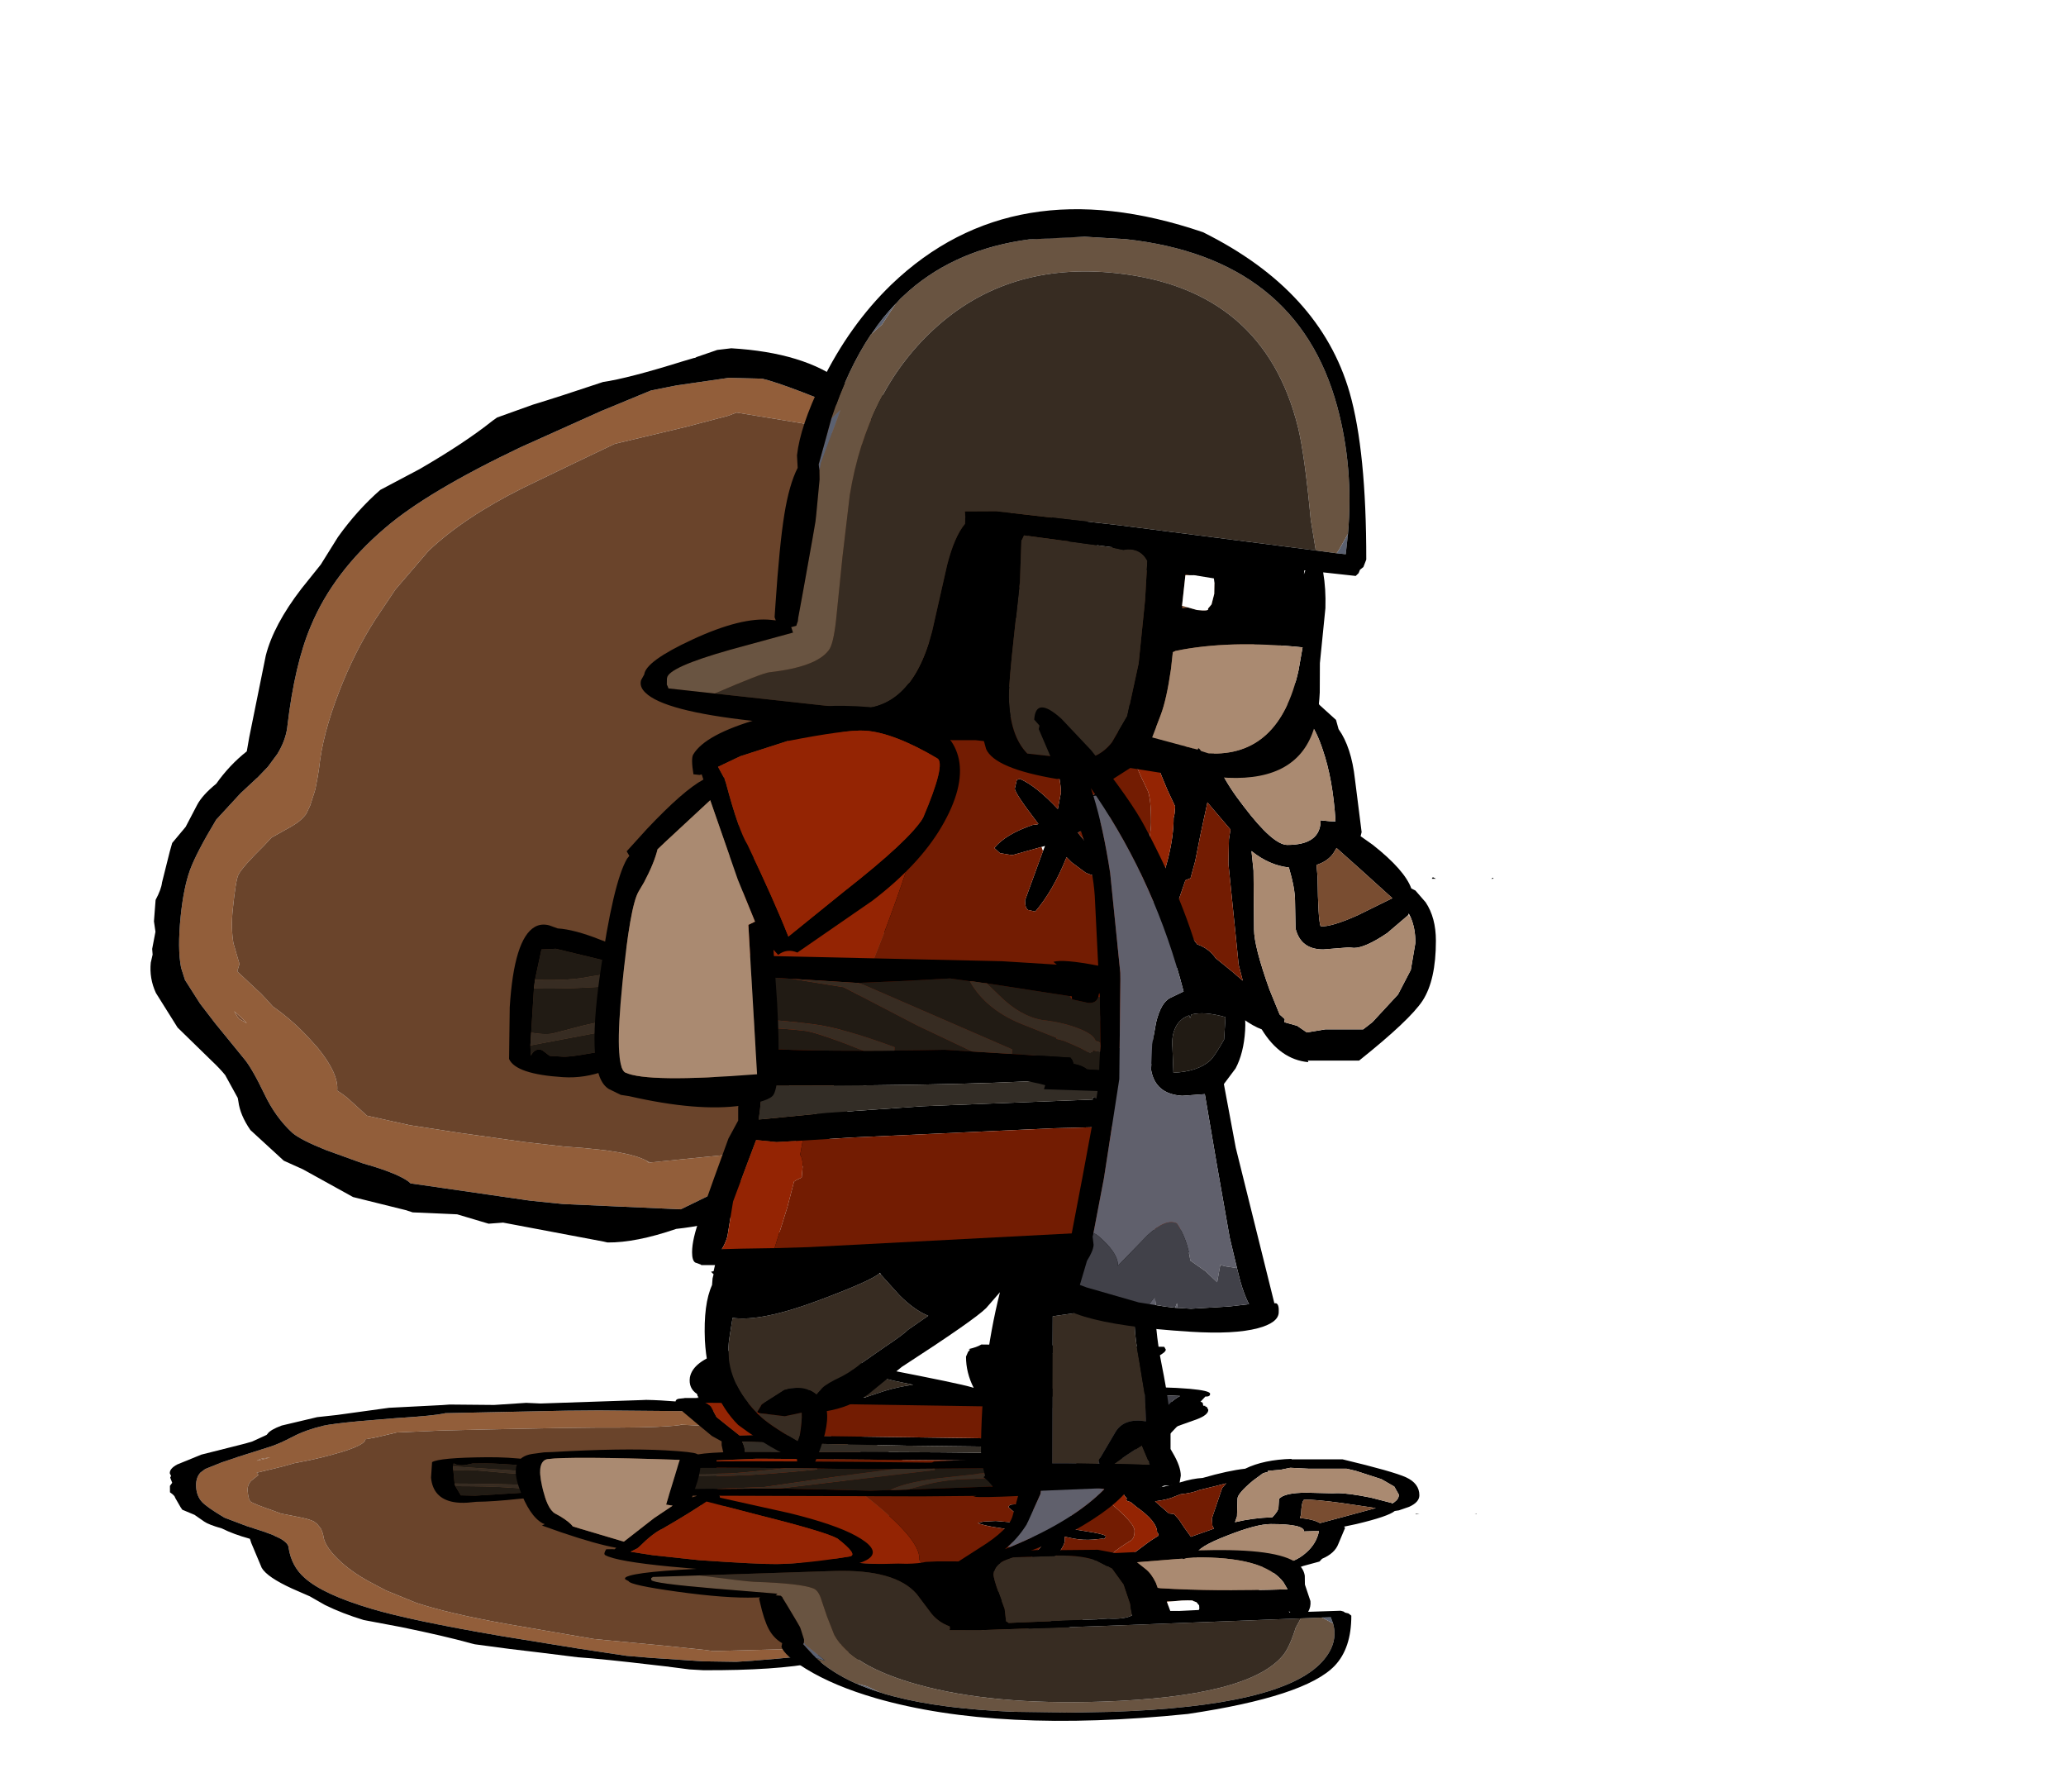 <?xml version="1.0" encoding="UTF-8" standalone="no"?>
<svg xmlns:ffdec="https://www.free-decompiler.com/flash" xmlns:xlink="http://www.w3.org/1999/xlink" ffdec:objectType="frame" height="174.9px" width="201.65px" xmlns="http://www.w3.org/2000/svg">
  <g transform="matrix(1.0, 0.0, 0.0, 1.0, 97.3, 141.7)">
    <filter id="filter0">
      <feOffset dx="3.536" dy="3.535" in="SourceGraphic" result="filterResult0"/>
      <feColorMatrix in="filterResult0" result="filterResult1" type="matrix" values="0 0 0 0 0.0,0 0 0 0 0.0,0 0 0 0 0.0,0 0 0 1 0"/>
      <feColorMatrix in="filterResult1" result="filterResult2" type="matrix" values="1 0 0 0 0,0 1 0 0 0,0 0 1 0 0,0 0 0 0.297 0"/>
    </filter>
    <use ffdec:characterId="378" filter="url(#filter0)" height="147.2" id="shadowMC" transform="matrix(1.0, 0.0, 0.0, -0.3, -97.3, 33.208)" width="196.65" xlink:href="#sprite0"/>
    <use ffdec:characterId="370" height="88.25" transform="matrix(0.993, 0.101, -0.101, 0.993, -76.112, -112.869)" width="88.5" xlink:href="#shape6"/>
    <use ffdec:characterId="342" height="33.4" transform="matrix(1.0, 0.0, 0.0, 1.0, -28.5, -29.45)" width="46.45" xlink:href="#shape7"/>
    <use ffdec:characterId="371" height="70.45" transform="matrix(1.0, 0.0, 0.0, 1.0, -29.75, -88.7)" width="78.2" xlink:href="#shape2"/>
    <use ffdec:characterId="372" height="55.7" transform="matrix(0.993, 0.109, -0.109, 0.993, -29.223, -125.512)" width="69.15" xlink:href="#shape3"/>
    <use ffdec:characterId="373" height="77.0" transform="matrix(-0.062, 0.995, -0.995, -0.062, 31.085, -71.016)" width="60.1" xlink:href="#shape4"/>
    <use ffdec:characterId="199" height="46.8" transform="matrix(0.86, 0.507, -0.507, 0.86, -23.002, -80.9)" width="25.3" xlink:href="#shape5"/>
  </g>
  <defs>
    <g id="sprite0" transform="matrix(1.0, 0.0, 0.0, 1.0, 92.3, 141.7)">
      <use ffdec:characterId="370" height="88.25" transform="matrix(0.998, 0.027, -0.027, 0.998, -77.64, -106.913)" width="88.5" xlink:href="#shape0"/>
      <use ffdec:characterId="201" height="34.0" transform="matrix(1.0, 0.0, 0.0, 1.0, -28.5, -32.05)" width="46.45" xlink:href="#shape1"/>
      <use ffdec:characterId="371" height="70.45" transform="matrix(1.0, 0.0, 0.0, 1.0, -29.9, -87.4)" width="78.2" xlink:href="#shape2"/>
      <use ffdec:characterId="372" height="55.7" transform="matrix(0.994, 0.109, -0.109, 0.994, -29.287, -126.198)" width="69.15" xlink:href="#shape3"/>
      <use ffdec:characterId="373" height="77.0" transform="matrix(-0.029, 0.997, -0.997, -0.029, 23.947, -73.08)" width="60.1" xlink:href="#shape4"/>
      <use ffdec:characterId="199" height="46.8" transform="matrix(0.877, 0.479, -0.479, 0.877, -30.534, -81.139)" width="25.3" xlink:href="#shape5"/>
    </g>
    <g id="shape0" transform="matrix(1.0, 0.0, 0.0, 1.0, 44.55, 44.3)">
      <path d="M5.75 35.6 L6.15 35.75 6.05 35.8 5.75 35.6 M-35.25 25.85 L-35.4 25.7 -35.7 25.3 -35.8 25.15 -35.05 25.7 -34.45 26.2 -35.25 25.85" fill="#794d31" fill-rule="evenodd" stroke="none"/>
      <path d="M20.45 -38.6 L21.35 -38.35 32.95 -35.1 Q35.45 -34.2 38.65 -31.1 41.95 -27.9 41.95 -26.1 41.95 -21.5 35.45 -19.05 33.0 -18.1 31.35 -16.7 L30.35 -15.8 Q28.6 -13.95 28.45 -11.85 28.3 -9.35 26.8 -3.4 L26.05 -0.05 25.9 0.85 Q25.45 3.15 25.45 4.65 L25.45 4.75 Q25.45 6.7 26.2 9.35 26.95 12.0 26.95 13.25 26.95 17.55 26.1 20.2 L22.6 27.9 Q20.2 32.9 17.85 34.65 L16.4 35.65 16.4 35.7 16.0 36.15 14.5 37.0 14.45 37.0 9.6 40.0 -1.9 40.65 -2.55 40.65 -5.1 40.65 -16.95 40.15 -17.15 40.0 Q-18.25 39.35 -21.1 38.8 L-21.15 38.8 -21.9 38.65 -25.5 37.75 Q-28.1 37.0 -28.95 36.4 -30.75 35.05 -32.05 32.9 -33.55 30.45 -34.4 29.65 L-37.55 26.5 -39.2 24.75 -40.9 22.6 -41.4 21.45 Q-41.95 19.65 -41.95 16.45 -41.95 13.65 -41.5 11.85 -41.05 10.1 -39.45 6.7 L-37.35 3.9 -35.95 2.3 -35.85 2.2 -34.95 1.05 -34.15 -0.3 Q-33.5 -1.65 -33.45 -2.95 L-33.45 -3.0 -33.45 -3.1 Q-33.35 -9.25 -32.15 -13.1 -30.5 -18.55 -25.9 -23.35 -22.15 -27.3 -13.5 -32.55 L-6.05 -36.85 -1.4 -39.35 1.05 -40.1 6.05 -41.35 9.3 -41.6 Q11.7 -41.3 20.45 -38.6 M6.15 35.75 L13.5 34.25 14.85 32.95 16.6 30.65 17.2 29.65 19.15 26.6 Q21.1 23.7 21.35 22.4 22.05 19.0 22.35 14.3 22.6 10.0 22.45 6.35 L22.45 6.2 23.5 -0.1 23.6 -0.85 24.45 -9.85 25.65 -14.25 Q26.3 -16.7 28.6 -17.85 L30.15 -18.6 35.4 -21.3 Q38.95 -23.5 38.95 -25.55 38.95 -26.45 36.6 -29.15 34.3 -31.75 32.95 -32.55 30.5 -33.95 28.4 -34.5 L24.45 -35.1 21.25 -35.85 19.3 -36.35 14.45 -37.6 7.15 -38.05 6.35 -37.65 2.35 -36.15 -4.4 -33.8 -8.1 -31.55 -12.25 -29.0 -12.9 -28.6 Q-18.35 -25.15 -21.45 -21.55 L-24.3 -17.45 -25.95 -14.35 Q-27.65 -11.0 -28.75 -7.0 -29.95 -2.65 -29.95 0.65 L-30.0 1.55 -30.1 2.7 -30.15 3.0 -30.45 4.4 -30.75 5.25 Q-31.2 6.0 -32.05 6.6 L-33.9 7.9 -34.5 8.7 Q-36.45 11.05 -36.75 11.85 -36.95 12.4 -36.95 15.3 -36.95 17.1 -36.55 18.55 L-35.8 20.4 -35.75 20.45 -35.9 21.25 -33.8 22.85 -33.4 23.15 Q-32.8 23.65 -32.1 24.3 -30.05 25.45 -28.35 26.95 L-27.35 27.85 Q-25.0 30.2 -25.0 31.85 -24.5 32.1 -23.95 32.45 L-21.85 34.0 -17.6 34.5 -12.8 34.75 -6.3 35.0 -2.35 35.05 -0.5 35.0 0.0 35.0 0.05 35.0 Q4.2 34.95 5.75 35.6 L6.05 35.8 6.15 35.75 M-35.25 25.85 L-34.45 26.2 -35.05 25.7 -35.8 25.15 -35.7 25.3 -35.4 25.7 -35.25 25.85" fill="#925e3a" fill-rule="evenodd" stroke="none"/>
      <path d="M20.45 -38.6 Q11.7 -41.3 9.3 -41.6 L6.05 -41.35 1.05 -40.1 -1.4 -39.35 -6.05 -36.85 -13.5 -32.55 Q-22.15 -27.3 -25.9 -23.35 -30.5 -18.55 -32.15 -13.1 -33.35 -9.25 -33.45 -3.1 L-33.45 -3.0 -33.45 -2.95 Q-33.5 -1.65 -34.15 -0.3 L-34.95 1.05 -35.85 2.2 -35.95 2.3 -37.35 3.9 -39.45 6.7 Q-41.05 10.1 -41.5 11.85 -41.95 13.65 -41.95 16.45 -41.95 19.65 -41.4 21.45 L-40.9 22.6 -39.2 24.75 -37.55 26.5 -34.4 29.65 Q-33.55 30.45 -32.05 32.9 -30.75 35.05 -28.95 36.4 -28.1 37.0 -25.5 37.75 L-21.9 38.65 -21.15 38.8 -21.1 38.8 Q-18.25 39.35 -17.15 40.0 L-16.95 40.15 -5.1 40.65 -2.55 40.65 -1.9 40.65 9.6 40.0 14.45 37.0 14.5 37.0 16.0 36.15 16.4 35.7 16.4 35.65 17.85 34.65 Q20.2 32.9 22.6 27.9 L26.1 20.2 Q26.95 17.55 26.95 13.25 26.95 12.0 26.2 9.35 25.45 6.7 25.45 4.75 L25.45 4.65 Q25.45 3.15 25.9 0.85 L26.05 -0.05 26.8 -3.4 Q28.3 -9.35 28.45 -11.85 28.6 -13.95 30.35 -15.8 L31.35 -16.7 Q33.0 -18.1 35.45 -19.05 41.95 -21.5 41.95 -26.1 41.95 -27.9 38.65 -31.1 35.45 -34.2 32.95 -35.1 L21.35 -38.35 20.45 -38.6 M1.4 -42.5 L2.5 -42.95 2.55 -42.95 2.7 -43.05 4.65 -43.95 6.0 -44.25 Q13.15 -44.55 17.15 -42.05 22.4 -41.15 28.1 -39.25 43.95 -34.05 43.95 -26.25 43.95 -22.1 42.2 -20.0 40.95 -18.5 38.15 -17.45 L33.6 -15.6 Q32.35 -14.85 31.55 -13.7 31.2 -10.6 29.25 -4.0 L28.95 -3.0 28.15 1.15 27.95 2.15 Q28.4 3.4 28.25 5.1 L28.55 7.1 28.75 7.85 29.0 10.6 29.6 16.65 29.2 18.6 Q28.75 19.9 28.75 20.5 L26.05 26.35 Q23.4 31.8 22.75 32.65 L20.15 35.6 18.35 37.05 17.65 37.55 Q16.95 39.05 14.45 40.3 12.4 41.3 9.35 41.95 5.55 43.7 2.8 43.95 L2.4 43.9 -7.55 43.05 -8.95 43.3 -12.1 42.7 -16.45 42.95 -17.15 42.8 -22.4 42.05 -27.55 39.85 -29.5 39.2 -33.05 36.55 Q-34.2 35.2 -34.5 33.9 L-34.6 33.55 -36.05 31.45 Q-36.65 30.85 -37.5 30.2 L-41.15 27.3 -43.6 24.15 Q-44.4 22.8 -44.4 21.25 L-44.3 20.45 -44.4 19.9 -44.25 18.2 -44.5 17.2 -44.55 15.15 -44.55 15.1 Q-44.1 14.0 -44.1 13.35 L-43.65 10.25 -43.5 9.4 -42.35 7.7 -41.45 5.45 Q-41.05 4.45 -39.8 3.2 -38.7 1.25 -37.15 -0.25 L-37.05 -1.65 -36.25 -9.75 Q-35.8 -12.8 -33.45 -16.6 L-31.8 -19.15 -30.4 -22.0 Q-28.8 -24.8 -26.75 -27.0 L-23.15 -29.4 Q-19.0 -32.4 -16.5 -34.85 L-16.1 -35.2 -12.75 -36.8 Q-10.35 -37.8 -6.15 -39.7 -3.75 -40.3 1.4 -42.5" fill="#000000" fill-rule="evenodd" stroke="none"/>
      <path d="M5.75 35.6 Q4.2 34.95 0.05 35.0 L0.0 35.0 -0.5 35.0 -2.35 35.05 -6.3 35.0 -12.8 34.75 -17.6 34.5 -21.85 34.0 -23.95 32.45 Q-24.5 32.1 -25.0 31.85 -25.0 30.2 -27.35 27.85 L-28.35 26.95 Q-30.05 25.45 -32.1 24.3 -32.8 23.65 -33.4 23.15 L-33.8 22.85 -35.9 21.25 -35.75 20.45 -35.8 20.4 -36.55 18.55 Q-36.95 17.1 -36.95 15.3 -36.95 12.4 -36.75 11.85 -36.45 11.05 -34.5 8.7 L-33.9 7.9 -32.05 6.6 Q-31.2 6.0 -30.75 5.25 L-30.45 4.4 -30.15 3.0 -30.1 2.7 -30.0 1.55 -29.95 0.65 Q-29.95 -2.65 -28.75 -7.0 -27.65 -11.0 -25.95 -14.35 L-24.3 -17.45 -21.45 -21.55 Q-18.35 -25.15 -12.9 -28.6 L-12.25 -29.0 -8.1 -31.55 -4.4 -33.8 2.35 -36.15 6.35 -37.65 7.15 -38.05 14.45 -37.6 19.3 -36.35 21.25 -35.85 24.45 -35.1 28.4 -34.5 Q30.5 -33.95 32.95 -32.55 34.3 -31.75 36.6 -29.15 38.95 -26.45 38.95 -25.55 38.95 -23.5 35.4 -21.3 L30.15 -18.6 28.6 -17.85 Q26.3 -16.7 25.65 -14.25 L24.45 -9.85 23.6 -0.85 23.5 -0.1 22.45 6.2 22.45 6.35 Q22.6 10.0 22.35 14.3 22.05 19.0 21.35 22.4 21.1 23.7 19.15 26.6 L17.2 29.65 16.6 30.65 14.85 32.95 13.5 34.25 6.15 35.75 5.75 35.6" fill="#6a442b" fill-rule="evenodd" stroke="none"/>
    </g>
    <g id="shape1" transform="matrix(1.0, 0.0, 0.0, 1.0, 29.45, 30.75)">
      <path d="M9.0 -1.05 L5.85 -1.1 4.45 -1.1 4.5 -15.45 11.75 -16.5 12.45 -16.6 12.5 -14.45 Q12.55 -13.2 12.95 -11.05 L13.5 -7.7 13.6 -5.2 Q11.5 -5.55 10.65 -4.2 L9.0 -1.4 9.0 -1.05 M-24.4 -1.9 Q-27.7 -5.3 -27.05 -9.25 L-26.75 -11.15 Q-23.95 -10.75 -18.35 -12.85 -13.25 -14.75 -12.4 -15.5 L-12.3 -15.4 -10.45 -13.35 Q-9.0 -11.9 -7.65 -11.35 L-9.6 -10.0 Q-10.1 -9.5 -11.9 -8.3 L-14.2 -6.7 Q-14.7 -6.2 -16.05 -5.45 -17.55 -4.75 -18.0 -4.3 L-18.55 -3.65 Q-19.8 -4.7 -21.7 -4.1 L-23.9 -2.7 -24.35 -1.95 -24.4 -1.9 M10.5 -1.05 L13.2 -2.85 14.0 -0.95 10.5 -1.05 M-24.15 -1.65 L-24.15 -1.85 -21.65 -1.55 -20.0 -1.9 Q-19.95 -1.05 -20.2 0.4 L-20.4 0.9 Q-23.2 -0.7 -24.15 -1.65" fill="#372c22" fill-rule="evenodd" stroke="none"/>
      <path d="M12.95 -26.5 Q12.9 -23.45 13.5 -20.7 13.9 -18.95 14.5 -17.65 14.4 -14.35 15.15 -10.65 16.0 -6.45 16.0 -4.15 L16.0 -2.5 16.2 -2.15 Q17.0 -0.8 17.0 0.1 L16.85 1.0 14.95 1.1 -1.0 1.75 Q-1.45 0.85 -2.25 0.25 L-2.1 0.1 -2.3 -0.65 -2.5 -2.2 Q-2.5 -7.45 -1.75 -12.35 L-2.0 -12.1 Q-3.15 -10.95 -10.25 -6.35 L-13.55 -3.65 Q-15.4 -2.4 -17.55 -2.05 -17.3 -0.3 -18.75 3.05 -19.45 3.55 -20.45 2.85 L-20.45 2.65 Q-22.7 1.9 -26.2 -0.7 -29.15 -3.65 -29.45 -8.95 -29.6 -12.5 -28.75 -14.35 L-28.7 -15.0 -28.6 -15.4 -28.85 -15.65 -28.6 -15.7 -28.15 -17.65 -26.9 -18.3 -26.3 -18.3 -24.75 -18.95 -22.7 -19.4 Q-19.2 -20.1 -17.0 -22.3 L-15.95 -22.65 Q-12.55 -25.45 -9.55 -26.65 -3.2 -29.1 1.3 -24.6 L1.55 -24.35 Q3.4 -28.25 5.9 -29.95 8.6 -31.75 10.8 -29.6 L12.95 -26.5 M9.0 -1.4 L10.65 -4.2 Q11.5 -5.55 13.6 -5.2 L13.5 -7.7 12.95 -11.05 Q12.55 -13.2 12.5 -14.45 L12.45 -16.6 11.75 -16.5 4.5 -15.45 4.45 -1.1 5.85 -1.1 9.0 -1.05 9.05 -1.05 9.35 -1.05 9.0 -1.4 M10.5 -1.05 L14.0 -0.95 13.2 -2.85 10.5 -1.05 M-12.4 -15.5 Q-13.25 -14.75 -18.35 -12.85 -23.95 -10.75 -26.75 -11.15 L-27.05 -9.25 Q-27.7 -5.3 -24.4 -1.9 L-24.15 -1.65 Q-23.2 -0.7 -20.4 0.9 -20.35 0.85 -20.25 0.95 L-20.2 0.4 Q-19.95 -1.05 -20.0 -1.9 L-21.65 -1.55 -24.15 -1.85 Q-24.25 -1.85 -24.35 -1.95 L-23.9 -2.7 -21.7 -4.1 Q-19.8 -4.7 -18.55 -3.65 L-18.0 -4.3 Q-17.55 -4.75 -16.05 -5.45 -14.7 -6.2 -14.2 -6.7 L-11.9 -8.3 Q-10.1 -9.5 -9.6 -10.0 L-7.65 -11.35 Q-9.0 -11.9 -10.45 -13.35 L-12.3 -15.4 -12.35 -15.55 -12.4 -15.5" fill="#000000" fill-rule="evenodd" stroke="none"/>
      <path d="M9.0 -1.05 L9.0 -1.4 9.05 -1.05 9.0 -1.05" fill="#5b6171" fill-rule="evenodd" stroke="none"/>
    </g>
    <g id="shape2" transform="matrix(1.0, 0.0, 0.0, 1.0, 23.8, 32.6)">
      <path d="M8.6 -28.65 Q11.2 -30.7 12.7 -31.15 22.9 -34.35 28.75 -30.4 33.85 -27.0 33.7 -20.15 L33.5 -19.55 33.25 -19.3 33.8 -19.15 35.8 -18.9 37.45 -16.8 39.05 -15.35 39.3 -14.45 Q40.55 -12.7 40.9 -9.55 L41.55 -4.4 41.45 -4.0 42.65 -3.15 Q45.75 -0.7 46.4 1.1 L46.8 1.3 47.8 2.45 Q48.8 3.95 48.8 6.2 48.8 10.05 47.5 12.05 46.25 13.95 41.3 17.9 L36.3 17.9 36.35 18.05 Q33.6 17.8 31.8 14.85 30.15 14.25 27.65 11.85 26.65 11.65 25.5 10.45 L24.55 9.55 23.9 9.05 23.1 8.6 Q22.6 8.4 21.95 7.7 21.2 11.0 21.2 14.6 L21.2 16.25 21.2 16.35 21.2 16.5 21.5 17.65 Q21.35 18.45 18.95 18.95 L18.55 19.05 18.7 20.2 18.7 21.25 Q20.45 21.1 21.5 22.65 22.9 25.95 23.7 26.9 L27.1 30.95 Q28.2 32.35 28.2 34.0 L28.05 34.95 27.85 35.1 28.0 35.25 27.7 35.35 27.7 35.45 27.65 36.3 27.45 36.65 21.2 36.6 14.5 37.05 -1.8 37.85 -22.9 37.85 -22.95 37.8 -23.5 37.6 Q-23.8 37.4 -23.8 36.6 -23.8 35.3 -23.0 33.15 L-21.65 29.35 -20.25 25.5 -19.3 23.75 -19.3 22.5 -19.15 20.25 -19.1 20.2 Q-21.4 19.9 -22.05 19.15 -22.65 18.55 -22.3 17.35 L-22.3 17.0 -22.3 15.7 Q-22.3 4.25 -19.6 -3.85 -16.05 -14.7 -8.2 -17.35 L-7.95 -17.5 -7.55 -17.65 Q-4.2 -19.15 1.3 -19.15 1.55 -20.15 2.95 -22.35 L5.1 -25.4 Q6.15 -26.7 8.6 -28.65 M31.6 -19.75 Q30.85 -26.7 27.05 -28.8 25.05 -29.9 20.2 -29.9 11.55 -29.9 6.6 -23.95 4.6 -21.55 3.75 -19.1 L10.2 -18.2 14.2 -18.15 16.25 -17.7 18.85 -16.9 20.7 -15.55 21.55 -14.7 21.75 -14.75 Q22.85 -14.85 23.7 -13.35 L23.8 -13.2 24.7 -12.55 25.1 -12.15 25.05 -13.5 25.25 -15.25 25.3 -15.4 Q25.95 -17.25 27.45 -18.5 L28.2 -18.95 28.15 -19.05 28.8 -19.45 30.3 -19.9 30.35 -19.75 31.1 -19.65 31.1 -19.4 31.6 -19.45 31.6 -19.75 M18.05 -14.1 L17.45 -14.35 16.75 -14.6 15.45 -15.05 14.4 -15.3 13.9 -15.45 Q13.6 -15.15 12.95 -15.15 L12.9 -15.15 13.4 -13.3 13.6 -12.5 Q14.2 -9.9 14.2 -8.3 L14.15 -7.25 14.8 -7.7 15.1 -7.9 Q16.0 -8.45 17.0 -8.2 L17.85 -7.9 18.05 -8.0 18.2 -7.15 Q18.2 -6.65 17.0 -5.9 L15.15 -4.9 13.85 -4.35 15.05 -2.9 16.7 -1.1 16.6 -0.45 Q16.45 -0.15 15.7 -0.15 15.2 -0.15 14.6 -0.45 L13.25 -1.45 12.75 -1.95 Q11.45 1.3 9.7 3.35 L9.0 3.2 Q8.7 3.05 8.7 2.25 L10.45 -2.55 10.65 -3.05 10.3 -2.95 7.45 -2.15 6.25 -2.35 5.7 -2.85 Q6.8 -4.2 9.45 -5.1 L9.9 -5.15 10.0 -5.2 9.85 -5.4 Q7.7 -8.2 7.7 -8.65 L7.9 -9.5 8.2 -9.6 Q9.85 -8.85 11.9 -6.65 L12.2 -8.25 Q12.2 -9.55 11.45 -12.1 10.85 -14.15 10.75 -15.3 L6.7 -15.75 0.95 -16.35 0.55 -16.4 0.45 -16.4 -0.7 -16.4 -4.0 -16.15 -5.3 -15.95 Q-6.4 -15.7 -6.85 -15.25 L-7.1 -15.0 Q-8.0 -14.3 -9.15 -14.15 L-9.2 -14.15 Q-13.2 -11.95 -14.9 -8.35 -18.2 -1.5 -18.8 1.4 -19.65 5.3 -19.8 11.1 L-19.8 17.55 -15.9 18.1 -15.3 18.1 -11.65 18.0 10.7 17.35 11.75 17.3 12.5 17.25 14.55 17.1 15.75 17.0 17.2 16.85 18.85 16.35 19.25 16.05 19.2 14.2 19.25 12.45 19.75 7.6 20.05 5.95 20.25 5.2 20.2 4.85 Q20.2 4.25 20.6 4.05 L21.2 2.4 Q23.2 -2.3 23.2 -5.8 L23.25 -5.95 23.3 -6.25 23.35 -6.9 22.6 -8.5 22.1 -9.7 21.1 -12.2 20.9 -12.4 20.75 -12.55 20.65 -12.6 18.05 -14.1 M39.0 -5.5 Q38.75 -9.55 37.75 -12.45 36.6 -15.95 34.7 -16.55 33.65 -17.35 31.8 -17.5 29.85 -17.65 28.8 -16.9 L28.7 -16.9 Q27.05 -16.45 27.05 -13.1 27.05 -10.75 30.05 -6.9 32.9 -3.15 34.3 -3.15 37.55 -3.15 37.55 -5.55 L38.55 -5.45 39.0 -5.45 39.0 -5.5 M27.05 -6.65 L26.5 -7.3 25.85 -4.3 25.3 -1.55 24.85 0.1 24.35 0.3 23.2 3.65 23.0 4.25 Q24.3 4.8 24.95 5.85 L25.5 6.55 Q26.65 6.95 27.3 7.9 L28.9 9.2 29.95 10.1 29.55 8.55 28.55 -1.3 28.6 -3.7 28.75 -4.65 27.05 -6.65 M46.1 3.7 L44.05 5.45 Q41.9 6.9 40.8 6.9 L40.3 6.85 37.8 7.05 Q35.6 7.05 35.1 5.0 L35.05 2.3 Q35.05 1.1 34.45 -0.95 32.55 -1.15 30.8 -2.55 L31.0 -0.65 31.05 5.1 Q31.05 6.75 32.55 10.95 L33.55 13.4 34.05 13.85 34.0 14.15 35.25 14.5 36.2 15.15 38.0 14.85 41.7 14.85 42.6 14.15 45.1 11.45 46.35 9.05 46.8 6.4 Q46.8 5.0 46.35 3.95 L46.15 3.55 46.1 3.7 M37.15 -1.2 L37.25 0.0 Q37.3 4.2 37.55 4.8 38.65 4.85 41.2 3.7 L44.55 2.05 41.4 -0.8 39.1 -2.85 38.8 -2.35 Q38.25 -1.55 37.15 -1.2 M48.4 0.15 L48.5 0.0 48.8 0.15 48.4 0.15 M54.2 0.15 L54.4 0.05 54.4 0.15 54.2 0.15 M14.9 19.2 Q14.4 19.3 14.15 19.6 5.15 20.35 -15.55 20.35 L-17.05 20.35 Q-17.0 21.65 -17.3 23.65 L-10.65 23.0 -1.3 22.35 15.3 21.7 15.3 21.5 16.45 21.6 16.9 21.6 16.85 21.55 Q16.7 21.3 16.7 20.35 L16.9 19.15 14.9 19.2 M21.8 34.4 L24.7 34.35 24.8 34.35 25.55 34.35 26.0 34.35 24.85 32.55 Q23.1 29.4 22.6 29.1 L20.6 25.95 Q19.7 24.55 18.55 24.3 L17.2 24.35 16.9 24.25 16.2 24.35 15.9 24.35 15.3 24.4 11.5 24.5 -8.15 25.4 -13.0 25.7 -15.55 25.85 -17.55 25.65 -18.4 27.9 -19.8 31.65 -20.35 35.05 Q-20.55 35.75 -20.9 36.3 L-19.0 36.25 -15.9 36.2 -15.75 36.2 -12.4 36.1 15.35 34.65 16.2 34.6 19.55 34.4 21.8 34.4" fill="#000000" fill-rule="evenodd" stroke="none"/>
      <path d="M46.35 3.95 L46.1 3.7 46.15 3.55 46.35 3.95" fill="#c6b19f" fill-rule="evenodd" stroke="none"/>
      <path d="M31.1 -19.65 L30.35 -19.75 30.3 -19.9 28.8 -19.45 28.15 -19.05 28.2 -18.95 27.45 -18.5 Q25.95 -17.25 25.3 -15.4 L25.25 -15.25 25.05 -13.5 25.1 -12.15 24.7 -12.55 23.8 -13.2 23.7 -13.35 Q22.85 -14.85 21.75 -14.75 L21.55 -14.7 20.7 -15.55 18.85 -16.9 16.25 -17.7 14.2 -18.15 10.2 -18.2 3.75 -19.1 Q4.6 -21.55 6.6 -23.95 11.55 -29.9 20.2 -29.9 25.05 -29.9 27.05 -28.8 30.85 -26.7 31.6 -19.75 L31.1 -19.65 M37.15 -1.2 Q38.25 -1.55 38.8 -2.35 L39.1 -2.85 41.4 -0.8 44.55 2.05 41.2 3.7 Q38.65 4.85 37.55 4.8 37.3 4.2 37.25 0.0 L37.15 -1.2" fill="#794d31" fill-rule="evenodd" stroke="none"/>
      <path d="M14.9 19.2 L16.9 19.15 16.7 20.35 Q16.7 21.3 16.85 21.55 L16.9 21.6 16.45 21.6 15.3 21.5 15.3 21.7 -1.3 22.35 -10.65 23.0 -17.3 23.65 Q-17.0 21.65 -17.05 20.35 L-15.55 20.35 Q5.15 20.35 14.15 19.6 14.4 19.3 14.9 19.2" fill="#332d26" fill-rule="evenodd" stroke="none"/>
      <path d="M38.55 -5.45 L37.55 -5.55 Q37.55 -3.15 34.3 -3.15 32.9 -3.15 30.05 -6.9 27.05 -10.75 27.05 -13.1 27.05 -16.45 28.7 -16.9 L28.8 -16.9 Q29.85 -17.65 31.8 -17.5 33.65 -17.35 34.7 -16.55 36.6 -15.95 37.75 -12.45 38.75 -9.55 39.0 -5.5 L38.55 -5.45 M46.35 3.95 Q46.8 5.0 46.8 6.4 L46.35 9.05 45.1 11.45 42.6 14.15 41.7 14.85 38.0 14.85 36.2 15.15 35.25 14.5 34.0 14.15 34.05 13.85 33.55 13.4 32.55 10.95 Q31.05 6.75 31.05 5.1 L31.0 -0.65 30.8 -2.55 Q32.55 -1.15 34.45 -0.95 35.05 1.1 35.05 2.3 L35.1 5.0 Q35.6 7.05 37.8 7.05 L40.3 6.85 40.8 6.9 Q41.9 6.9 44.05 5.45 L46.1 3.7 46.35 3.95" fill="#aa8a71" fill-rule="evenodd" stroke="none"/>
      <path d="M0.55 -16.4 L0.8 -16.35 0.0 -15.5 0.0 -14.25 Q0.0 -7.85 -5.1 5.55 -8.85 15.3 -11.15 18.0 L-11.65 18.0 -15.3 18.1 -15.9 18.1 -19.8 17.55 -19.8 11.1 Q-19.65 5.3 -18.8 1.4 -18.2 -1.5 -14.9 -8.35 -13.2 -11.95 -9.2 -14.15 L-9.15 -14.15 Q-8.0 -14.3 -7.1 -15.0 L-6.85 -15.25 Q-6.4 -15.7 -5.3 -15.95 L-4.0 -16.15 -0.7 -16.4 0.45 -16.4 0.55 -16.4 M15.75 17.0 L15.9 15.15 Q16.25 11.3 17.0 8.5 L19.3 1.8 Q21.0 -3.2 21.0 -5.35 21.0 -7.75 20.65 -8.5 19.45 -10.9 18.8 -12.85 L18.05 -14.1 20.65 -12.6 20.75 -12.55 20.9 -12.4 21.1 -12.2 22.1 -9.7 22.6 -8.5 23.35 -6.9 23.3 -6.25 23.25 -5.95 23.2 -5.8 Q23.2 -2.3 21.2 2.4 L20.6 4.05 Q20.2 4.25 20.2 4.85 L20.25 5.2 20.05 5.95 19.75 7.6 19.25 12.45 19.2 14.2 19.25 16.05 18.85 16.35 17.2 16.85 15.75 17.0 M15.9 24.35 L16.2 24.35 16.9 24.25 17.2 24.35 18.55 24.3 Q19.7 24.55 20.6 25.95 L22.6 29.1 Q23.1 29.4 24.85 32.55 L26.0 34.35 25.55 34.35 24.8 34.35 24.7 34.35 21.8 34.4 19.75 31.0 15.9 24.35 M-15.75 36.2 L-15.9 36.2 -19.0 36.25 -20.9 36.3 Q-20.55 35.75 -20.35 35.05 L-19.8 31.65 -18.4 27.9 -17.55 25.65 -15.55 25.85 -13.0 25.7 -13.25 27.1 Q-13.0 27.45 -13.0 28.15 L-13.1 29.3 -13.6 29.55 -13.85 29.7 -14.5 32.2 -15.75 36.2" fill="#942403" fill-rule="evenodd" stroke="none"/>
      <path d="M10.45 -2.55 L8.7 2.25 Q8.7 3.05 9.0 3.2 L9.7 3.35 Q11.45 1.3 12.75 -1.95 L13.25 -1.45 14.6 -0.45 Q15.2 -0.15 15.7 -0.15 16.45 -0.15 16.6 -0.45 L16.7 -1.1 15.05 -2.9 13.85 -4.35 15.15 -4.9 17.0 -5.9 Q18.2 -6.65 18.2 -7.15 L18.05 -8.0 17.85 -7.9 17.0 -8.2 Q16.0 -8.45 15.1 -7.9 L14.8 -7.7 14.15 -7.25 14.2 -8.3 Q14.2 -9.9 13.6 -12.5 L13.4 -13.3 12.9 -15.15 12.95 -15.15 Q13.6 -15.15 13.9 -15.45 L14.4 -15.3 15.45 -15.05 16.75 -14.6 17.45 -14.35 18.05 -14.1 18.8 -12.85 Q19.45 -10.9 20.65 -8.5 21.0 -7.75 21.0 -5.35 21.0 -3.2 19.3 1.8 L17.0 8.5 Q16.25 11.3 15.9 15.15 L15.75 17.0 14.55 17.1 12.5 17.25 11.75 17.3 10.7 17.35 -11.65 18.0 -11.15 18.0 Q-8.85 15.3 -5.1 5.55 0.0 -7.85 0.0 -14.25 L0.0 -15.5 0.8 -16.35 0.55 -16.4 0.95 -16.35 6.7 -15.75 10.75 -15.3 Q10.85 -14.15 11.45 -12.1 12.2 -9.55 12.2 -8.25 L11.9 -6.65 Q9.85 -8.85 8.2 -9.6 L7.9 -9.5 7.7 -8.65 Q7.7 -8.2 9.85 -5.4 L10.0 -5.2 9.9 -5.15 9.45 -5.1 Q6.8 -4.2 5.7 -2.85 L6.25 -2.35 7.45 -2.15 10.3 -2.95 10.45 -2.55 M27.05 -6.65 L28.75 -4.65 28.6 -3.7 28.55 -1.3 29.55 8.55 29.95 10.1 28.9 9.2 27.3 7.9 Q26.65 6.95 25.5 6.55 L24.95 5.85 Q24.3 4.8 23.0 4.25 L23.2 3.65 24.35 0.3 24.85 0.1 25.3 -1.55 25.85 -4.3 26.5 -7.3 27.05 -6.65 M15.9 24.35 L19.75 31.0 21.8 34.4 19.55 34.4 16.2 34.6 15.35 34.65 -12.4 36.1 -15.75 36.2 -14.5 32.2 -13.85 29.7 -13.6 29.55 -13.1 29.3 -13.0 28.15 Q-13.0 27.45 -13.25 27.1 L-13.0 25.7 -8.15 25.4 11.5 24.5 15.3 24.4 15.9 24.35" fill="#731c02" fill-rule="evenodd" stroke="none"/>
    </g>
    <g id="shape3" transform="matrix(1.0, 0.0, 0.0, 1.0, 34.55, 27.85)">
      <path d="M3.8 -25.1 L7.85 -25.3 Q24.65 -25.3 30.15 -11.3 32.4 -5.55 32.55 0.95 L31.8 2.7 31.65 2.95 29.6 2.9 28.85 0.2 28.8 0.05 Q27.5 -6.3 26.55 -8.9 21.75 -21.9 7.35 -21.9 -3.45 -21.9 -9.9 -14.45 -15.7 -7.75 -16.25 2.5 L-16.3 8.6 -16.25 14.75 Q-16.25 17.2 -16.65 17.8 -17.7 19.55 -22.15 20.55 -22.85 20.7 -27.25 23.2 L-31.8 23.2 -31.9 23.0 -32.0 22.85 -32.05 22.3 -32.05 22.2 Q-32.05 21.15 -26.25 18.8 L-20.3 16.45 -20.5 16.0 -20.55 15.95 -20.05 15.75 -20.0 15.5 -19.95 15.3 -19.95 14.95 -19.8 12.9 -19.75 12.2 -19.4 7.05 -19.3 5.4 -19.3 5.2 -19.3 5.15 -19.3 5.0 -19.3 4.9 -19.3 4.85 -19.3 4.75 -19.3 4.7 -19.35 1.3 -19.4 0.9 -19.45 0.5 -19.45 0.45 -19.4 -0.3 -18.05 -5.7 -18.85 -4.75 Q-17.8 -9.7 -15.9 -13.35 L-15.85 -13.4 -14.95 -14.4 -13.85 -16.55 -13.8 -16.6 -13.4 -17.15 -12.65 -18.0 Q-8.45 -22.55 -1.55 -24.25 L0.7 -24.65 3.8 -25.1" fill="#695441" fill-rule="evenodd" stroke="none"/>
      <path d="M-27.25 23.2 Q-22.85 20.7 -22.15 20.55 -17.7 19.55 -16.65 17.8 -16.25 17.2 -16.25 14.75 L-16.3 8.6 -16.25 2.5 Q-15.7 -7.75 -9.9 -14.45 -3.45 -21.9 7.35 -21.9 21.75 -21.9 26.55 -8.9 27.5 -6.3 28.8 0.05 L28.85 0.2 29.6 2.9 10.35 2.55 -1.85 2.5 -4.9 2.85 -4.8 3.35 -4.75 4.05 Q-5.65 5.4 -6.05 8.25 L-6.8 14.85 Q-8.0 23.15 -14.0 23.2 L-27.25 23.2 M7.9 25.7 L3.75 25.7 Q1.85 24.15 1.35 20.4 1.2 19.05 1.2 14.3 L1.2 9.1 0.9 5.05 0.95 5.0 1.1 4.55 9.35 4.75 9.85 4.75 9.85 4.8 10.9 4.9 11.3 4.8 Q12.6 4.6 13.35 5.7 L13.55 9.55 13.6 15.75 13.05 21.0 11.85 23.7 Q10.65 25.65 8.3 25.8 L7.9 25.7" fill="#372c22" fill-rule="evenodd" stroke="none"/>
      <path d="M3.8 -25.1 L0.7 -24.65 -1.55 -24.25 3.8 -25.1 M-13.85 -16.55 L-14.95 -14.4 -15.85 -13.4 Q-14.95 -15.15 -13.85 -16.55 M-18.85 -4.75 L-18.05 -5.7 -19.4 -0.3 -19.45 0.45 -19.6 -0.15 -18.85 -4.75 M31.65 2.95 L31.8 2.7 32.55 0.95 32.55 2.95 32.05 2.95 31.65 2.95" fill="#5b6171" fill-rule="evenodd" stroke="none"/>
      <path d="M31.2 -12.8 Q33.45 -7.3 34.6 3.25 L34.4 4.0 34.1 4.3 34.0 4.65 33.75 4.95 30.55 4.95 Q31.0 6.5 31.15 8.4 L31.2 13.8 31.5 16.65 Q31.65 19.05 31.2 20.75 29.85 25.8 22.6 25.95 L18.7 26.2 17.5 26.9 18.4 26.2 18.05 26.2 13.9 26.0 12.35 27.25 7.8 27.6 7.45 27.7 6.9 27.85 Q0.75 27.5 -0.3 25.7 L-0.6 24.95 -0.8 24.95 -1.45 24.95 -3.7 25.2 -4.8 25.15 Q-5.45 24.7 -6.7 24.75 L-7.5 24.9 -23.3 25.45 Q-32.0 25.45 -34.0 23.85 -34.65 23.35 -34.55 22.7 L-34.3 22.1 Q-34.3 20.8 -30.0 18.2 -25.45 15.45 -22.55 15.45 L-22.1 15.45 -22.25 15.15 -22.3 13.95 Q-22.55 8.1 -22.4 5.1 -22.25 2.1 -21.6 0.4 L-21.8 -0.8 Q-21.8 -3.65 -20.2 -8.15 -18.1 -14.0 -14.45 -18.4 -3.85 -31.05 15.25 -26.8 27.25 -22.4 31.2 -12.8 M32.55 0.95 Q32.4 -5.55 30.15 -11.3 24.65 -25.3 7.85 -25.3 L3.8 -25.1 -1.55 -24.25 Q-8.45 -22.55 -12.65 -18.0 L-13.4 -17.15 -13.8 -16.6 -13.85 -16.55 Q-14.95 -15.15 -15.85 -13.4 L-15.9 -13.35 Q-17.8 -9.7 -18.85 -4.75 L-19.6 -0.15 -19.45 0.45 -19.45 0.5 -19.4 0.9 -19.35 1.3 -19.3 4.7 -19.3 4.75 -19.3 4.85 -19.3 4.9 -19.3 5.0 -19.3 5.15 -19.3 5.2 -19.3 5.4 -19.4 7.05 -19.75 12.2 -19.8 12.9 -19.95 14.95 -19.95 15.3 -20.0 15.5 -20.05 15.75 -20.55 15.95 -20.5 16.0 -20.3 16.45 -26.25 18.8 Q-32.05 21.15 -32.05 22.2 L-32.05 22.3 -32.0 22.85 -31.9 23.0 -31.8 23.2 -27.25 23.2 -14.0 23.2 Q-8.0 23.15 -6.8 14.85 L-6.05 8.25 Q-5.65 5.4 -4.75 4.05 L-4.8 3.35 -4.9 2.85 -1.85 2.5 10.35 2.55 29.6 2.9 31.65 2.95 32.05 2.95 32.55 2.95 32.55 0.95 M28.8 4.95 L28.7 4.95 28.7 5.35 28.8 4.95 M20.3 23.35 L20.4 23.4 20.6 23.6 21.35 23.75 Q28.25 23.35 29.2 14.75 L29.35 12.45 Q22.15 12.5 17.05 14.15 L16.8 14.3 16.8 14.6 16.8 15.95 Q16.7 18.95 16.3 20.5 L15.7 22.8 18.6 23.25 20.25 23.5 20.3 23.35 M8.3 25.8 Q10.65 25.65 11.85 23.7 L13.05 21.0 13.6 15.75 13.55 9.55 13.35 5.7 Q12.6 4.6 11.3 4.8 L10.9 4.9 9.85 4.8 9.85 4.75 9.35 4.75 1.1 4.55 0.95 5.0 0.9 5.05 1.2 9.1 1.2 14.3 Q1.2 19.05 1.35 20.4 1.85 24.15 3.75 25.7 L7.9 25.7 7.95 25.85 8.3 25.8 M17.8 9.8 L18.7 9.95 Q19.95 9.95 19.75 9.7 L20.05 9.25 20.2 8.2 20.1 7.1 20.0 6.7 18.05 6.6 17.65 6.65 17.2 6.6 17.2 6.7 17.2 9.7 17.25 9.95 17.8 9.8" fill="#000000" fill-rule="evenodd" stroke="none"/>
      <path d="M20.3 23.35 L20.25 23.5 18.6 23.25 15.7 22.8 16.3 20.5 Q16.7 18.95 16.8 15.95 L16.8 14.6 16.8 14.3 17.05 14.15 Q22.15 12.5 29.35 12.45 L29.2 14.75 Q28.25 23.35 21.35 23.75 L20.6 23.6 20.4 23.4 20.3 23.35" fill="#aa8a71" fill-rule="evenodd" stroke="none"/>
      <path d="M17.65 6.65 L18.05 6.6 20.0 6.7 20.1 7.1 20.2 8.2 20.05 9.25 19.75 9.7 Q19.95 9.95 18.7 9.95 L17.8 9.8 17.2 9.7 17.2 6.7 17.65 6.65" fill="#ffffff" fill-rule="evenodd" stroke="none"/>
    </g>
    <g id="shape4" transform="matrix(1.0, 0.0, 0.0, 1.0, 30.05, 41.5)">
      <path d="M1.3 -34.5 Q3.05 -33.65 3.45 -33.25 4.6 -32.1 4.85 -29.75 L2.4 -29.5 Q1.1 -29.3 0.15 -29.8 -0.55 -30.2 -0.85 -30.95 L-0.7 -31.0 -0.6 -31.05 -0.95 -31.15 Q-1.35 -32.4 -0.9 -34.5 L1.3 -34.5 M3.3 -22.45 L5.05 -22.5 5.05 -21.3 Q4.7 -20.8 4.6 -20.0 L4.6 -19.95 4.25 -19.8 4.0 -19.6 4.0 -13.85 3.55 -13.85 -1.85 1.05 -2.0 1.65 -2.5 -3.1 -3.0 -7.35 -2.85 -9.3 Q-0.05 -11.1 1.15 -15.05 L2.15 -18.1 1.75 -18.15 2.25 -18.1 2.4 -18.85 Q3.1 -20.95 3.5 -21.5 L3.15 -21.8 3.3 -22.45 M4.0 -9.95 L4.0 -7.25 Q5.0 4.75 5.0 11.05 L5.0 20.5 Q5.0 21.6 6.0 25.35 7.0 29.1 7.0 30.0 L7.0 31.3 6.5 32.05 Q6.25 32.75 7.1 33.15 L6.1 33.25 4.0 25.0 Q3.7 24.1 3.35 19.95 3.0 16.0 3.0 14.25 L2.95 10.95 Q2.9 8.2 3.0 6.55 3.05 5.55 4.0 2.5 L4.6 0.65 4.4 -2.35 4.05 -2.35 Q2.45 3.0 2.3 5.8 2.1 8.55 2.15 13.0 2.2 17.4 2.5 21.0 2.75 24.55 3.0 25.3 L3.8 28.1 4.75 31.0 Q5.0 31.65 4.85 33.25 L2.15 33.25 0.5 33.25 Q0.4 29.75 -0.4 24.25 L-1.75 15.05 -2.0 15.05 -2.0 8.1 -1.5 3.0 1.8 -4.45 4.0 -9.95 M-0.35 33.2 L-3.35 32.75 -3.5 31.35 -2.75 27.1 -2.05 23.15 -1.0 27.8 Q-0.45 29.75 -0.35 33.05 L-0.35 33.2 M-2.75 -10.95 L-2.0 -19.15 -1.7 -19.4 -1.45 -21.0 Q-1.45 -21.8 -2.1 -21.95 L-2.1 -22.1 2.7 -22.45 2.35 -22.4 2.2 -21.95 Q1.6 -21.7 1.15 -20.35 0.6 -18.7 0.5 -16.6 0.25 -14.4 -1.65 -12.25 L-2.75 -10.95" fill="#211b14" fill-rule="evenodd" stroke="none"/>
      <path d="M27.8 -31.6 L27.8 -32.15 27.8 -32.75 27.8 -32.9 27.35 -36.6 27.0 -38.55 Q26.2 -38.05 24.8 -37.55 L23.55 -37.15 20.6 -36.25 13.55 -34.55 6.75 -32.95 7.05 -30.75 Q7.05 -28.1 4.7 -27.55 L2.2 -27.5 0.05 -27.75 Q-1.95 -28.1 -2.45 -29.0 L-3.15 -30.25 Q-13.45 -26.9 -21.75 -20.5 L-22.45 -19.95 -21.7 -20.25 Q-18.65 -21.4 -14.3 -22.35 L-4.6 -23.95 -3.95 -24.0 5.8 -24.5 15.6 -23.6 21.1 -22.9 21.35 -22.85 22.15 -23.0 Q22.75 -23.0 23.75 -22.45 L26.15 -21.9 26.3 -22.4 26.35 -22.55 27.5 -27.75 27.75 -30.4 27.8 -31.35 27.8 -31.6 M29.3 -39.55 Q30.05 -37.3 30.05 -33.0 30.05 -19.0 26.7 -19.0 L26.1 -19.05 25.55 -19.0 Q24.75 -19.0 23.0 -20.05 L22.1 -20.65 21.5 -20.75 15.6 -21.5 9.85 -22.2 7.1 -22.45 7.25 -17.2 6.85 -17.3 6.75 -16.8 6.3 -13.85 6.0 -13.65 6.0 -13.15 Q7.0 1.55 7.0 8.75 L6.95 14.0 Q6.9 17.3 7.0 19.55 7.15 23.6 8.1 25.75 9.0 27.75 9.0 29.85 9.0 34.5 7.55 35.25 L2.5 35.5 Q-4.2 35.5 -5.5 33.55 -5.9 32.95 -5.75 32.15 L-5.5 31.3 Q-5.5 29.65 -4.65 27.05 -3.85 24.65 -4.0 22.0 L-4.0 12.75 -5.0 -12.3 -5.0 -17.7 -5.25 -17.35 Q-5.6 -18.25 -5.15 -21.75 L-11.4 -21.05 Q-16.0 -20.6 -21.95 -17.5 L-27.9 -14.5 -28.25 -14.55 -28.8 -14.0 Q-31.15 -14.0 -29.05 -16.65 L-26.15 -19.75 Q-21.45 -24.0 -18.95 -25.5 -10.9 -30.45 -3.95 -32.4 -4.45 -34.55 -3.05 -35.6 -1.9 -36.5 0.3 -36.5 2.5 -36.5 4.05 -35.8 L5.65 -34.75 11.8 -36.3 26.7 -41.0 26.75 -41.0 26.75 -41.2 Q26.85 -41.5 27.65 -41.5 28.65 -41.5 29.3 -39.55 M1.3 -34.5 L-0.9 -34.5 Q-1.35 -32.4 -0.95 -31.15 L-0.6 -31.05 -0.7 -31.0 -0.85 -30.95 Q-0.55 -30.2 0.15 -29.8 1.1 -29.3 2.4 -29.5 L4.85 -29.75 Q4.6 -32.1 3.45 -33.25 3.05 -33.65 1.3 -34.5 M3.3 -22.45 L2.7 -22.45 -2.1 -22.1 -2.45 -22.05 -2.45 -22.0 -2.1 -21.95 Q-1.45 -21.8 -1.45 -21.0 L-1.7 -19.4 -2.0 -19.35 -2.0 -19.15 -2.75 -10.95 -2.75 -10.75 -2.85 -9.6 -2.85 -9.3 -3.0 -7.35 -2.5 -3.1 -2.0 1.65 -2.0 2.1 -2.0 8.1 -2.0 15.05 -2.0 22.25 -2.05 23.1 -2.05 23.15 -2.75 27.1 -3.5 31.35 -3.35 32.75 -0.35 33.2 0.5 33.25 2.15 33.25 4.85 33.25 6.1 33.25 7.1 33.15 Q6.25 32.75 6.5 32.05 L7.0 31.3 7.0 30.0 Q7.0 29.1 6.0 25.35 5.0 21.6 5.0 20.5 L5.0 11.05 Q5.0 4.75 4.0 -7.25 L4.0 -9.95 4.0 -13.85 4.0 -19.6 4.25 -19.8 4.6 -19.95 4.6 -20.0 Q4.7 -20.8 5.05 -21.3 L5.05 -22.5 3.3 -22.45" fill="#000000" fill-rule="evenodd" stroke="none"/>
      <path d="M2.7 -22.45 L3.3 -22.45 3.15 -21.8 3.5 -21.5 Q3.1 -20.95 2.4 -18.85 L2.25 -18.1 1.75 -18.15 2.15 -18.1 1.15 -15.05 Q-0.05 -11.1 -2.85 -9.3 L-2.85 -9.6 -2.75 -10.75 -2.75 -10.95 -1.65 -12.25 Q0.25 -14.4 0.5 -16.6 0.6 -18.7 1.15 -20.35 1.6 -21.7 2.2 -21.95 L2.35 -22.4 2.7 -22.45 M4.0 -13.85 L4.0 -9.95 1.8 -4.45 -1.5 3.0 -2.0 8.1 -2.0 2.1 -2.0 1.65 -1.85 1.05 3.55 -13.85 4.0 -13.85 M6.1 33.25 L4.85 33.25 Q5.0 31.65 4.75 31.0 L3.8 28.1 3.0 25.3 Q2.75 24.55 2.5 21.0 2.2 17.4 2.15 13.0 2.1 8.55 2.3 5.8 2.45 3.0 4.05 -2.35 L4.4 -2.35 4.6 0.65 4.0 2.5 Q3.05 5.55 3.0 6.55 2.9 8.2 2.95 10.95 L3.0 14.25 Q3.0 16.0 3.35 19.95 3.7 24.1 4.0 25.0 L6.1 33.25 M0.5 33.25 L-0.35 33.2 -0.35 33.05 Q-0.45 29.75 -1.0 27.8 L-2.05 23.15 -2.05 23.1 -2.0 22.25 -2.0 15.05 -1.75 15.05 -0.4 24.25 Q0.4 29.75 0.5 33.25" fill="#372c22" fill-rule="evenodd" stroke="none"/>
      <path d="M23.55 -37.15 L23.45 -36.05 23.35 -35.5 25.05 -35.3 24.05 -34.1 23.1 -32.55 Q20.95 -32.1 19.55 -31.0 19.1 -29.9 20.9 -28.2 L24.05 -25.5 Q23.15 -25.5 22.0 -24.3 21.05 -23.25 21.05 -23.0 L21.1 -22.9 15.6 -23.6 5.8 -24.5 -3.95 -24.0 -4.6 -23.95 -14.3 -22.35 Q-18.65 -21.4 -21.7 -20.25 L-21.75 -20.5 Q-13.45 -26.9 -3.15 -30.25 L-2.45 -29.0 Q-1.95 -28.1 0.05 -27.75 L2.2 -27.5 4.7 -27.55 Q7.05 -28.1 7.05 -30.75 L6.75 -32.95 13.55 -34.55 20.6 -36.25 23.55 -37.15 M27.5 -27.75 L27.6 -28.8 26.85 -29.3 27.65 -29.45 27.75 -30.4 27.5 -27.75 M27.8 -31.35 L27.35 -31.5 27.8 -31.6 27.8 -31.35" fill="#60606c" fill-rule="evenodd" stroke="none"/>
      <path d="M23.55 -37.15 L24.8 -37.55 Q26.2 -38.05 27.0 -38.55 L27.35 -36.6 27.8 -32.9 27.8 -32.75 27.8 -32.15 27.8 -31.6 27.35 -31.5 27.8 -31.35 27.75 -30.4 27.65 -29.45 26.85 -29.3 27.6 -28.8 27.5 -27.75 26.35 -22.55 26.3 -22.4 26.15 -21.9 23.75 -22.45 Q22.75 -23.0 22.15 -23.0 L21.35 -22.85 21.1 -22.9 21.05 -23.0 Q21.05 -23.25 22.0 -24.3 23.15 -25.5 24.05 -25.5 L20.9 -28.2 Q19.1 -29.9 19.55 -31.0 20.95 -32.1 23.1 -32.55 L24.05 -34.1 25.05 -35.3 23.35 -35.5 23.45 -36.05 23.55 -37.15" fill="#414149" fill-rule="evenodd" stroke="none"/>
    </g>
    <g id="shape5" transform="matrix(1.0, 0.0, 0.0, 1.0, 12.05, 21.8)">
      <path d="M13.25 -13.55 Q13.25 -9.25 11.1 -3.95 L7.35 4.15 Q6.25 4.3 5.85 5.3 L5.2 5.1 8.15 9.4 Q12.4 15.8 12.4 17.3 12.4 18.05 10.25 19.8 6.9 22.5 0.3 24.6 L-0.45 24.9 -1.75 25.0 Q-4.4 25.0 -8.2 15.75 -11.65 7.4 -11.65 4.7 L-11.6 4.35 -12.05 4.1 -11.45 1.2 Q-10.3 -3.85 -9.15 -5.75 L-9.55 -6.1 -9.7 -5.95 -10.25 -5.7 Q-11.25 -6.9 -11.25 -7.35 -11.25 -9.65 -7.45 -13.65 -4.1 -17.2 -0.95 -18.95 7.85 -23.95 11.35 -20.15 13.25 -18.05 13.25 -13.55 M9.5 -19.15 Q4.55 -19.15 2.05 -17.9 0.45 -17.1 -4.0 -13.15 L-7.2 -9.55 -8.55 -7.55 -7.55 -6.95 -7.45 -6.95 -7.45 -6.9 -7.05 -6.55 Q-3.65 -3.2 -2.2 -2.45 2.85 0.95 5.8 3.25 L8.25 -3.3 Q11.25 -10.95 11.25 -13.45 10.5 -19.15 9.5 -19.15 M1.85 4.25 L2.25 3.65 -1.3 0.95 -7.55 -4.35 -9.25 1.35 -9.55 2.4 Q-9.15 3.7 -9.05 5.85 L-9.05 6.9 Q-9.05 8.55 -5.8 15.55 -2.45 22.8 -1.2 22.8 1.15 22.6 10.0 16.4 L2.45 5.15 1.85 4.25" fill="#000000" fill-rule="evenodd" stroke="none"/>
      <path d="M1.85 4.25 L2.45 5.15 10.0 16.4 Q1.15 22.6 -1.2 22.8 -2.45 22.8 -5.8 15.55 -9.05 8.55 -9.05 6.9 L-9.05 5.85 Q-9.15 3.7 -9.55 2.4 L-9.25 1.35 -7.55 -4.35 -1.3 0.95 2.25 3.65 1.85 4.25" fill="#aa8a71" fill-rule="evenodd" stroke="none"/>
      <path d="M9.5 -19.15 Q10.5 -19.15 11.25 -13.45 11.25 -10.95 8.25 -3.3 L5.8 3.25 Q2.85 0.95 -2.2 -2.45 -3.65 -3.2 -7.05 -6.55 L-7.45 -6.9 -7.45 -6.95 -7.55 -6.95 -8.55 -7.55 -7.2 -9.55 -4.0 -13.15 Q0.45 -17.1 2.05 -17.9 4.55 -19.15 9.5 -19.15" fill="#942403" fill-rule="evenodd" stroke="none"/>
    </g>
    <g id="shape6" transform="matrix(1.0, 0.0, 0.0, 1.0, 44.55, 44.3)">
      <path d="M5.75 35.6 L6.15 35.75 6.05 35.8 5.75 35.6 M-35.25 25.85 L-35.4 25.7 -35.7 25.3 -35.8 25.15 -35.05 25.7 -34.45 26.2 -35.25 25.85" fill="#794d31" fill-rule="evenodd" stroke="none"/>
      <path d="M20.45 -38.6 L21.35 -38.35 32.95 -35.1 Q35.45 -34.2 38.65 -31.1 41.95 -27.9 41.95 -26.1 41.95 -21.5 35.45 -19.05 33.0 -18.1 31.35 -16.7 L30.35 -15.8 Q28.6 -13.95 28.45 -11.85 28.3 -9.35 26.8 -3.4 L26.05 -0.05 25.9 0.85 Q25.45 3.15 25.45 4.65 L25.45 4.75 Q25.45 6.7 26.2 9.35 26.95 12.0 26.95 13.25 26.95 17.55 26.1 20.2 L22.6 27.9 Q20.2 32.9 17.85 34.65 L16.4 35.65 16.4 35.7 16.0 36.15 14.5 37.0 14.45 37.0 9.6 40.0 -1.9 40.65 -2.55 40.65 -5.1 40.65 -16.95 40.15 -17.15 40.0 Q-18.25 39.35 -21.1 38.8 L-21.15 38.8 -21.9 38.65 -25.5 37.75 Q-28.1 37.0 -28.95 36.4 -30.75 35.05 -32.05 32.9 -33.55 30.45 -34.4 29.65 L-37.55 26.5 -39.2 24.75 -40.9 22.6 -41.4 21.45 Q-41.95 19.65 -41.95 16.45 -41.95 13.65 -41.5 11.85 -41.05 10.1 -39.45 6.7 L-37.35 3.9 -35.95 2.3 -35.85 2.2 -34.95 1.05 -34.15 -0.3 Q-33.5 -1.65 -33.45 -2.95 L-33.45 -3.0 -33.45 -3.1 Q-33.35 -9.25 -32.15 -13.1 -30.5 -18.55 -25.9 -23.35 -22.15 -27.3 -13.5 -32.55 L-6.05 -36.85 -1.4 -39.35 1.05 -40.1 6.05 -41.35 9.3 -41.6 Q11.7 -41.3 20.45 -38.6 M6.15 35.75 L13.5 34.25 14.85 32.95 16.6 30.65 17.2 29.65 19.15 26.6 Q21.1 23.7 21.35 22.4 22.05 19.0 22.35 14.3 22.6 10.0 22.45 6.35 L22.45 6.2 23.5 -0.1 23.6 -0.85 24.45 -9.85 25.65 -14.25 Q26.3 -16.7 28.6 -17.85 L30.15 -18.6 35.4 -21.3 Q38.95 -23.5 38.95 -25.55 38.95 -26.45 36.6 -29.15 34.3 -31.75 32.95 -32.55 30.5 -33.95 28.4 -34.5 L24.45 -35.1 21.25 -35.85 19.3 -36.35 14.45 -37.6 7.15 -38.05 6.35 -37.65 2.35 -36.15 -4.4 -33.8 -8.1 -31.55 -12.25 -29.0 -12.9 -28.6 Q-18.35 -25.15 -21.45 -21.55 L-24.3 -17.45 -25.95 -14.35 Q-27.65 -11.0 -28.75 -7.0 -29.95 -2.65 -29.95 0.65 L-30.0 1.55 -30.1 2.7 -30.15 3.0 -30.45 4.4 -30.75 5.25 Q-31.2 6.0 -32.05 6.6 L-33.9 7.9 -34.5 8.7 Q-36.45 11.05 -36.75 11.85 -36.95 12.4 -36.95 15.3 -36.95 17.1 -36.55 18.55 L-35.8 20.4 -35.75 20.45 -35.9 21.25 -33.8 22.85 -33.4 23.15 Q-32.8 23.65 -32.1 24.3 -30.05 25.45 -28.35 26.95 L-27.35 27.85 Q-25.0 30.2 -25.0 31.85 -24.5 32.1 -23.95 32.45 L-21.85 34.0 -17.6 34.5 -12.8 34.75 -6.3 35.0 -2.35 35.05 -0.5 35.0 0.0 35.0 0.05 35.0 Q4.2 34.95 5.75 35.6 L6.05 35.8 6.15 35.75 M-35.25 25.85 L-34.45 26.2 -35.05 25.7 -35.8 25.15 -35.7 25.3 -35.4 25.7 -35.25 25.85" fill="#925e3a" fill-rule="evenodd" stroke="none"/>
      <path d="M20.45 -38.6 Q11.7 -41.3 9.3 -41.6 L6.05 -41.35 1.05 -40.1 -1.4 -39.35 -6.05 -36.85 -13.5 -32.55 Q-22.15 -27.3 -25.9 -23.35 -30.5 -18.55 -32.15 -13.1 -33.35 -9.25 -33.45 -3.1 L-33.45 -3.0 -33.45 -2.95 Q-33.5 -1.65 -34.15 -0.3 L-34.95 1.05 -35.85 2.2 -35.95 2.3 -37.35 3.9 -39.45 6.7 Q-41.05 10.1 -41.5 11.85 -41.95 13.65 -41.95 16.45 -41.95 19.65 -41.4 21.45 L-40.9 22.6 -39.2 24.75 -37.55 26.5 -34.4 29.65 Q-33.55 30.45 -32.05 32.9 -30.75 35.05 -28.95 36.4 -28.1 37.0 -25.5 37.75 L-21.9 38.65 -21.15 38.8 -21.1 38.8 Q-18.25 39.35 -17.15 40.0 L-16.95 40.15 -5.1 40.65 -2.55 40.65 -1.9 40.65 9.6 40.0 14.45 37.0 14.5 37.0 16.0 36.15 16.4 35.7 16.4 35.65 17.85 34.65 Q20.2 32.9 22.6 27.9 L26.1 20.2 Q26.95 17.55 26.95 13.25 26.95 12.0 26.2 9.35 25.45 6.7 25.45 4.75 L25.45 4.65 Q25.45 3.15 25.9 0.85 L26.05 -0.05 26.8 -3.4 Q28.3 -9.35 28.45 -11.85 28.6 -13.95 30.35 -15.8 L31.35 -16.7 Q33.0 -18.1 35.45 -19.05 41.95 -21.5 41.95 -26.1 41.95 -27.9 38.65 -31.1 35.45 -34.2 32.95 -35.1 L21.35 -38.35 20.45 -38.6 M1.4 -42.5 L2.5 -42.95 2.55 -42.95 2.7 -43.05 4.65 -43.95 6.0 -44.25 Q13.15 -44.55 17.15 -42.05 22.4 -41.15 28.1 -39.25 43.95 -34.05 43.95 -26.25 43.95 -22.1 42.2 -20.0 40.95 -18.5 38.15 -17.45 L33.6 -15.6 Q32.35 -14.85 31.55 -13.7 31.2 -10.6 29.25 -4.0 L28.95 -3.0 28.15 1.15 27.95 2.15 Q28.4 3.4 28.25 5.1 L28.55 7.1 28.75 7.85 29.0 10.6 29.6 16.65 29.2 18.6 Q28.75 19.9 28.75 20.5 L26.05 26.35 Q23.4 31.8 22.75 32.65 L20.15 35.6 18.35 37.05 17.65 37.55 Q16.95 39.05 14.45 40.3 12.4 41.3 9.35 41.95 5.55 43.7 2.8 43.95 L2.4 43.9 -7.55 43.05 -8.95 43.3 -12.1 42.7 -16.45 42.95 -17.15 42.8 -22.4 42.05 -27.55 39.85 -29.5 39.2 -33.05 36.55 Q-34.2 35.2 -34.5 33.9 L-34.6 33.55 -36.05 31.45 Q-36.65 30.85 -37.5 30.2 L-41.15 27.3 -43.6 24.15 Q-44.4 22.8 -44.4 21.25 L-44.3 20.45 -44.4 19.9 -44.25 18.2 -44.5 17.2 -44.55 15.15 -44.55 15.1 Q-44.1 14.0 -44.1 13.35 L-43.65 10.25 -43.5 9.4 -42.35 7.7 -41.45 5.45 Q-41.05 4.45 -39.8 3.2 -38.7 1.25 -37.15 -0.25 L-37.05 -1.65 -36.25 -9.75 Q-35.8 -12.8 -33.45 -16.6 L-31.8 -19.15 -30.4 -22.0 Q-28.8 -24.8 -26.75 -27.0 L-23.15 -29.4 Q-19.0 -32.4 -16.5 -34.85 L-16.1 -35.2 -12.75 -36.8 Q-10.35 -37.8 -6.15 -39.7 -3.75 -40.3 1.4 -42.5" fill="#000000" fill-rule="evenodd" stroke="none"/>
      <path d="M5.75 35.6 Q4.2 34.95 0.05 35.0 L0.0 35.0 -0.5 35.0 -2.35 35.05 -6.3 35.0 -12.8 34.75 -17.6 34.5 -21.85 34.0 -23.95 32.45 Q-24.5 32.1 -25.0 31.85 -25.0 30.2 -27.35 27.85 L-28.35 26.95 Q-30.05 25.45 -32.1 24.3 -32.8 23.65 -33.4 23.15 L-33.8 22.85 -35.9 21.25 -35.75 20.45 -35.8 20.4 -36.55 18.55 Q-36.95 17.1 -36.95 15.3 -36.95 12.4 -36.75 11.85 -36.45 11.05 -34.5 8.7 L-33.9 7.9 -32.05 6.6 Q-31.2 6.0 -30.75 5.25 L-30.45 4.4 -30.15 3.0 -30.1 2.7 -30.0 1.55 -29.95 0.65 Q-29.95 -2.65 -28.75 -7.0 -27.65 -11.0 -25.95 -14.35 L-24.3 -17.45 -21.45 -21.55 Q-18.35 -25.15 -12.9 -28.6 L-12.25 -29.0 -8.1 -31.55 -4.4 -33.8 2.35 -36.15 6.35 -37.65 7.15 -38.05 14.45 -37.6 19.3 -36.35 21.25 -35.85 24.45 -35.1 28.4 -34.5 Q30.5 -33.95 32.95 -32.55 34.3 -31.75 36.6 -29.15 38.95 -26.45 38.95 -25.55 38.95 -23.5 35.4 -21.3 L30.15 -18.6 28.6 -17.85 Q26.3 -16.7 25.65 -14.25 L24.45 -9.85 23.6 -0.85 23.5 -0.1 22.45 6.2 22.45 6.35 Q22.6 10.0 22.35 14.3 22.05 19.0 21.35 22.4 21.1 23.7 19.15 26.6 L17.2 29.65 16.6 30.65 14.85 32.95 13.5 34.25 6.15 35.75 5.75 35.6" fill="#6a442b" fill-rule="evenodd" stroke="none"/>
    </g>
    <g id="shape7" transform="matrix(1.0, 0.0, 0.0, 1.0, 29.45, 28.15)">
      <path d="M9.0 2.45 L5.85 2.4 4.45 2.4 4.5 -11.95 11.75 -13.0 12.45 -13.1 12.5 -10.95 Q12.55 -9.7 12.95 -7.55 L13.5 -4.2 13.6 -1.7 Q11.5 -2.05 10.65 -0.7 L9.0 2.1 9.0 2.45 M10.5 2.45 Q11.8 1.5 13.2 0.65 L14.0 2.55 10.5 2.45 M-24.4 -2.55 Q-27.7 -5.95 -27.05 -9.9 L-26.75 -11.8 Q-23.95 -11.4 -18.35 -13.5 -13.25 -15.4 -12.4 -16.15 L-12.3 -16.05 -10.45 -14.0 Q-9.0 -12.55 -7.65 -12.0 L-9.6 -10.65 Q-10.1 -10.15 -11.9 -8.95 L-14.2 -7.35 Q-14.7 -6.85 -16.05 -6.1 -17.55 -5.4 -18.0 -4.95 L-18.55 -4.3 Q-19.8 -5.35 -21.7 -4.75 L-23.9 -3.35 -24.35 -2.6 -24.4 -2.55 M-24.15 -2.3 L-24.15 -2.5 -21.65 -2.2 -20.0 -2.55 Q-19.95 -1.7 -20.2 -0.25 L-20.4 0.25 Q-23.2 -1.35 -24.15 -2.3" fill="#372c22" fill-rule="evenodd" stroke="none"/>
      <path d="M10.8 -26.1 L12.95 -23.0 Q12.9 -19.95 13.5 -17.2 13.9 -15.45 14.5 -14.15 14.4 -10.85 15.15 -7.15 16.0 -2.95 16.0 -0.65 L16.0 1.0 16.2 1.35 Q17.0 2.7 17.0 3.6 L16.85 4.5 14.95 4.6 -1.0 5.25 Q-1.45 4.35 -2.25 3.75 L-2.1 3.6 -2.3 2.85 -2.5 1.3 Q-2.5 -6.95 -0.65 -14.3 L-2.0 -12.75 Q-3.15 -11.6 -10.25 -7.0 L-13.55 -4.3 Q-15.4 -3.05 -17.55 -2.7 -17.3 -0.95 -18.75 2.4 -19.45 2.9 -20.45 2.2 L-20.45 2.0 Q-22.7 1.25 -26.2 -1.35 -29.15 -4.3 -29.45 -9.6 -29.6 -13.15 -28.75 -15.0 L-28.7 -15.65 -28.6 -16.05 -28.85 -16.3 -28.6 -16.35 -28.15 -18.3 -26.9 -18.95 -26.3 -18.95 -24.75 -19.6 -22.7 -20.05 Q-19.2 -20.75 -17.0 -22.95 L-15.95 -23.3 Q-12.55 -26.1 -9.55 -27.3 -3.2 -29.75 1.3 -25.25 2.2 -24.35 2.75 -23.05 4.15 -25.3 5.9 -26.45 8.6 -28.25 10.8 -26.1 M9.0 2.1 L10.65 -0.7 Q11.5 -2.05 13.6 -1.7 L13.5 -4.2 12.95 -7.55 Q12.55 -9.7 12.5 -10.95 L12.45 -13.1 11.75 -13.0 4.5 -11.95 4.45 2.4 5.85 2.4 9.0 2.45 9.05 2.45 9.35 2.45 9.0 2.1 M10.5 2.45 L14.0 2.55 13.2 0.65 Q11.8 1.5 10.5 2.45 M-12.4 -16.15 Q-13.25 -15.4 -18.35 -13.5 -23.95 -11.4 -26.75 -11.8 L-27.05 -9.9 Q-27.7 -5.95 -24.4 -2.55 L-24.15 -2.3 Q-23.2 -1.35 -20.4 0.25 -20.35 0.2 -20.25 0.3 L-20.2 -0.25 Q-19.95 -1.7 -20.0 -2.55 L-21.65 -2.2 -24.15 -2.5 Q-24.25 -2.5 -24.35 -2.6 L-23.9 -3.35 -21.7 -4.75 Q-19.8 -5.35 -18.55 -4.3 L-18.0 -4.95 Q-17.55 -5.4 -16.05 -6.1 -14.7 -6.85 -14.2 -7.35 L-11.9 -8.95 Q-10.1 -10.15 -9.6 -10.65 L-7.65 -12.0 Q-9.0 -12.55 -10.45 -14.0 L-12.3 -16.05 -12.35 -16.2 -12.4 -16.15" fill="#000000" fill-rule="evenodd" stroke="none"/>
      <path d="M9.0 2.45 L9.0 2.1 9.05 2.45 9.0 2.45" fill="#5b6171" fill-rule="evenodd" stroke="none"/>
    </g>
  </defs>
</svg>

